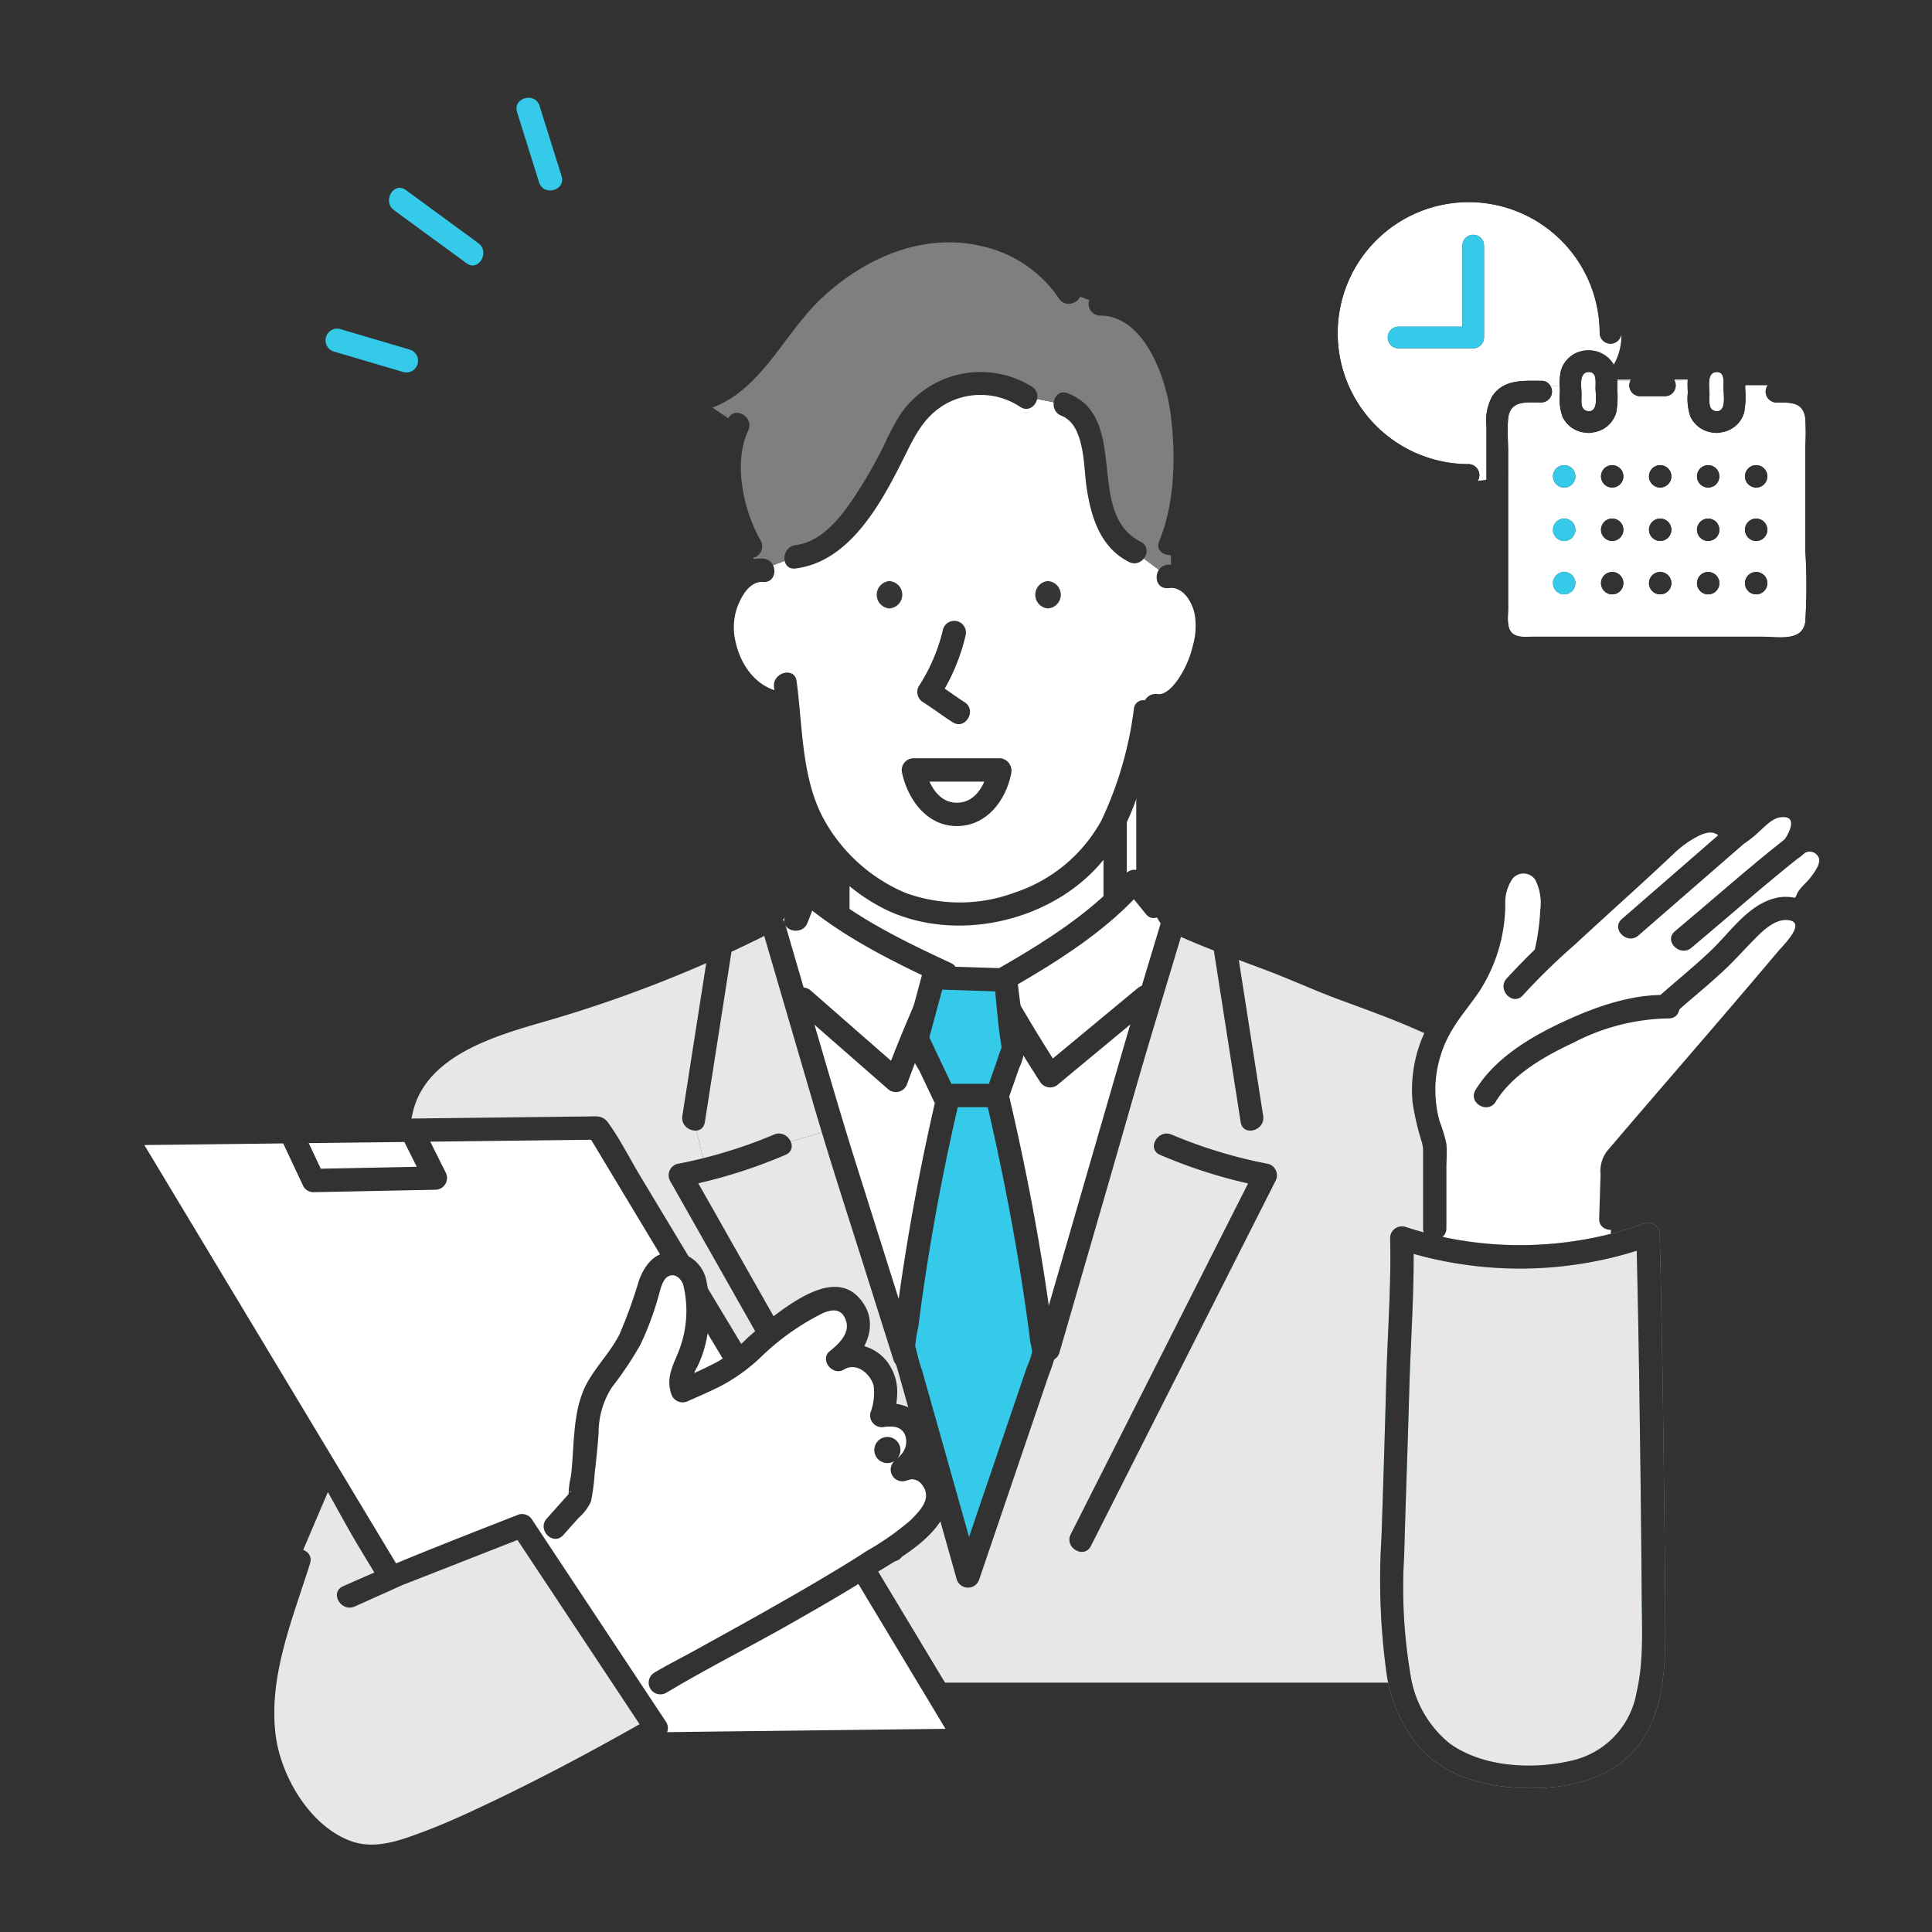 <svg xmlns="http://www.w3.org/2000/svg" xmlns:xlink="http://www.w3.org/1999/xlink" width="183" height="183" viewBox="0 0 183 183">
  <rect x="0" y="0" width="183" height="183" fill="#333333" stroke="none"/>
  <defs>
    <clipPath id="clip-path">
      <rect id="長方形_382" data-name="長方形 382" width="183" height="183" transform="translate(337 3461.419)" fill="#fff" stroke="#707070" stroke-width="1" opacity="0.619"/>
    </clipPath>
  </defs>
  <g id="step2_illust" transform="translate(-337 -3461.419)" clip-path="url(#clip-path)">
    <g id="グループ_685" data-name="グループ 685">
      <g id="グループ_684" data-name="グループ 684">
        <rect id="長方形_312" data-name="長方形 312" width="27.156" height="22.995" transform="translate(417.47 3532.122)" fill="#fff"/>
      </g>
      <g id="グループ_683" data-name="グループ 683" transform="translate(334.452 3470.681)">
        <path id="パス_545" data-name="パス 545" d="M371.4,297.953h27.156a1.122,1.122,0,0,0,1.106-1.106V273.852a1.122,1.122,0,0,0-1.106-1.106H371.4a1.122,1.122,0,0,0-1.106,1.106v22.995a1.107,1.107,0,0,0,2.212,0V273.852l-1.106,1.106h27.156l-1.106-1.106v22.995l1.106-1.106H371.4a1.107,1.107,0,0,0,0,2.212" transform="translate(-290.38 -212.412)" fill="#323232"/>
        <path id="パス_546" data-name="パス 546" d="M371.632,343.545c-10.95,0-15.111-7.884-15.111-7.884l-3.5,4.38,14.454,66.794,11.388.657,12.7-64.385-4.6-7.446s-4.38,7.884-15.33,7.884" transform="translate(-276.926 -261.409)" fill="#fff"/>
        <path id="パス_547" data-name="パス 547" d="M261.167,365.725c-4.555-2.737-11.506-4.774-14.57-6.16-3.506-1.585-8.1-3.013-11.607-4.6l-1.419,0-3,9.956-15.731,52.235-.723.213-1.454-4.969-5.541,1.62L187.01,378.5s.985-.2,2.418-.567l-1.154-4.746,2.529-16.188-.14-.309a118.2,118.2,0,0,1-15.853,5.924,41.276,41.276,0,0,0-8.479,3.057,11.308,11.308,0,0,0-5.738,6.655l-9.04,55.352H269.495l-2.969-53.217c-.366-2.8-2.939-7.277-5.359-8.731" transform="translate(-120.027 -276.444)" fill="#e7e7e7"/>
        <path id="パス_548" data-name="パス 548" d="M372.367,140.484v0a2.383,2.383,0,0,0-.348.026l-3.132-2.33c-5.541-2.65-1.927-12.286-6.66-13.961l-3.635-.729a7.835,7.835,0,0,0-9.185.412c-1.811,1.507-2,2.065-3.011,4.113a40.97,40.97,0,0,1-4.008,6.736c-1.421,1.877-3.3,3.679-5.641,3.9l-3.362,1.255a1.939,1.939,0,0,0-.339.031c-1.669.294-2.886,2.694-3.145,4.133-.609,3.381,1.575,7.965,5.276,8.453l.826-.1c.594,4.643,1.02,8.539,3.546,12.248a20.341,20.341,0,0,0,4.242,4.439c4.437,3.524,10.913,3.922,16.026,1.638a13.614,13.614,0,0,0,5.192-4c2.731-3.416,3.975-8.123,4.857-13.42l.878-.611c2.913.547,5.527-5.344,4.916-8.74-.274-1.52-1.494-3.513-3.294-3.489m-26.814,2.876a1.1,1.1,0,0,1,0-2.19,1.1,1.1,0,0,1,0,2.19m3.239,15.439H357c-.928,5.508-7.06,5.727-8.206,0M360.6,143.359a1.1,1.1,0,0,1,0-2.19,1.1,1.1,0,0,1,0,2.19" transform="translate(-258.845 -95.169)" fill="#fff"/>
        <path id="パス_549" data-name="パス 549" d="M365.326,71.157c-1.281-3.869-3.854-7.468-7.183-7.349l-2.9-1.071c-2.987-4.754-9.331-6.787-14.8-5.492a21.454,21.454,0,0,0-11.281,7.168c-2.81,3.171-4.531,7.387-8.885,8.431l3.613,2.409c-1.686,3.373-.241,9.154,1.2,11.563l.534,2.234a1.942,1.942,0,0,1,.34-.031l3.361-1.255c2.343-.217,4.22-2.019,5.642-3.9a40.968,40.968,0,0,0,4.008-6.737c1.007-2.048,1.2-2.606,3.011-4.113a7.835,7.835,0,0,1,9.185-.412l3.635.729c4.733,1.675,1.119,11.311,6.66,13.961l3.132,2.33a2.351,2.351,0,0,1,.348-.026v0l-.107-3.024c1.607-3.747,1.763-11.548.482-15.418" transform="translate(-251.429 -44.283)" fill="#7f7f7f"/>
        <path id="パス_550" data-name="パス 550" d="M461.5,208.118a1.3,1.3,0,0,0,0,2.588,1.295,1.295,0,0,0,0-2.588" transform="translate(-359.716 -162.338)" fill="#363636"/>
        <path id="パス_551" data-name="パス 551" d="M326.3,441.621l-5.035,1.474a45.609,45.609,0,0,1-6.866,2.284c-.048.013-.094.024-.14.035-1.432.368-2.418.567-2.418.567l20.115,35.53,5.541-1.62-5.052-17.266Z" transform="translate(-244.86 -343.93)" fill="#e7e7e7"/>
        <path id="パス_552" data-name="パス 552" d="M393.479,208.118a1.3,1.3,0,0,0,0,2.588,1.295,1.295,0,0,0,0-2.588" transform="translate(-306.712 -162.338)" fill="#363636"/>
        <path id="パス_553" data-name="パス 553" d="M325.143,354.986l-1.669.026q-1.751.874-3.53,1.688l.14.309-2.53,16.188,1.154,4.746c.046-.011.092-.022.14-.035a45.614,45.614,0,0,0,6.866-2.284l5.035-1.474-2.915-9.962Z" transform="translate(-249.309 -276.46)" fill="#e7e7e7"/>
        <path id="パス_554" data-name="パス 554" d="M351.956,247.524c.574,4.2.57,8.659,2.3,12.592a17.935,17.935,0,0,0,8.38,8.517c7.058,3.3,16.644.838,21.146-5.582,2.637-3.76,3.642-8.465,4.393-12.914.235-1.392-1.9-1.991-2.133-.588a34.877,34.877,0,0,1-3.073,10.582,14.575,14.575,0,0,1-8.2,6.834,14.978,14.978,0,0,1-10.347.041,15.878,15.878,0,0,1-7.867-7.2c-2.008-3.861-1.888-8.655-2.465-12.873-.192-1.4-2.324-.806-2.133.588" transform="translate(-276.09 -191.688)" fill="#323232"/>
        <path id="パス_555" data-name="パス 555" d="M415.751,224.712a16.949,16.949,0,0,1-2.3,5.413,1.122,1.122,0,0,0,.4,1.513c.959.606,1.855,1.3,2.814,1.907,1.207.763,2.318-1.151,1.117-1.91-.959-.606-1.855-1.3-2.814-1.907l.4,1.513a18.754,18.754,0,0,0,2.518-5.942,1.107,1.107,0,0,0-2.133-.588" transform="translate(-323.873 -174.391)" fill="#323232"/>
        <path id="パス_556" data-name="パス 556" d="M329.889,197.29c-3.657-.271-5.277,4.62-4.907,7.525.419,3.291,2.638,6.684,6.108,7.242,1.393.224,1.992-1.907.588-2.133-2.439-.392-3.955-2.557-4.427-4.865a5.725,5.725,0,0,1,.19-3.181c.39-1.036,1.173-2.47,2.447-2.375,1.42.105,1.413-2.107,0-2.212" transform="translate(-255.053 -153.639)" fill="#323232"/>
        <path id="パス_557" data-name="パス 557" d="M512.31,202.089l.348-.026a1.129,1.129,0,0,0,1.106-1.106v0l-1.106,1.106c1.2.054,1.939,1.385,2.176,2.433a6.8,6.8,0,0,1-.192,3.145,9.439,9.439,0,0,1-1.4,3.125c-.389.545-1.134,1.463-1.916,1.353-1.392-.194-1.994,1.937-.588,2.133,3.455.483,5.443-3.469,6.1-6.3.738-3.167-.143-7.923-4.185-8.105a1.119,1.119,0,0,0-1.106,1.106v0l1.106-1.106-.348.026c-1.411.106-1.422,2.319,0,2.212" transform="translate(-399.136 -155.639)" fill="#323232"/>
        <path id="パス_558" data-name="パス 558" d="M372.118,342.753c-4.419-2.052-9.143-4.345-12.828-7.569a1.124,1.124,0,0,0-1.849.488l-1.04,2.688c-.514,1.329,1.624,1.9,2.133.588l1.041-2.688-1.849.488c3.841,3.361,8.669,5.776,13.275,7.915,1.283.6,2.408-1.31,1.116-1.91" transform="translate(-279.5 -260.796)" fill="#323232"/>
        <path id="パス_559" data-name="パス 559" d="M359.4,376.385l8.848,7.742a1.123,1.123,0,0,0,1.849-.488l.9-2.4.607-1.612c.059-.156.445-1.112.191-.536.7-1.578,1.446-3.134,2.169-4.7.592-1.284-1.314-2.409-1.91-1.116-1.492,3.234-2.838,6.443-4.093,9.776l1.849-.488-8.848-7.742c-1.067-.934-2.638.624-1.564,1.564" transform="translate(-281.619 -290.257)" fill="#323232"/>
        <path id="パス_560" data-name="パス 560" d="M346.862,351.509l4.86,16.612c1.573,5.375,3.317,10.7,5,16.039l2.549,8.078c.427,1.353,2.563.775,2.133-.588l-5.64-17.874c-1.432-4.539-2.75-9.109-4.086-13.677L349,350.921a1.107,1.107,0,0,0-2.133.588" transform="translate(-272.094 -272.689)" fill="#323232"/>
        <path id="パス_561" data-name="パス 561" d="M315.209,359.984q-1.265,8.094-2.53,16.188c-.217,1.393,1.914,1.993,2.133.588l2.53-16.188c.217-1.392-1.914-1.993-2.133-.588" transform="translate(-245.5 -279.729)" fill="#323232"/>
        <path id="パス_562" data-name="パス 562" d="M316.856,443.6a45.7,45.7,0,0,1-9.159,2.775,1.116,1.116,0,0,0-.661,1.625l6.789,11.992,10.829,19.128,2.5,4.41a1.107,1.107,0,0,0,1.91-1.116l-6.789-11.992-10.829-19.128-2.5-4.41-.661,1.625a48.188,48.188,0,0,0,9.688-3c1.3-.571.176-2.478-1.116-1.91" transform="translate(-241.008 -345.389)" fill="#323232"/>
        <path id="パス_563" data-name="パス 563" d="M447.905,341.747c4.395-2.523,9.058-5.465,12.416-9.3h-1.564l1.867,2.31c.9,1.108,2.451-.466,1.564-1.564l-1.867-2.31a1.11,1.11,0,0,0-1.564,0c-3.244,3.7-7.724,6.518-11.968,8.954a1.107,1.107,0,0,0,1.116,1.91" transform="translate(-349.536 -257.437)" fill="#323232"/>
        <path id="パス_564" data-name="パス 564" d="M456.673,377.055l-9.07,7.521,1.737.224c-1.782-2.766-3.455-5.549-5.088-8.406a1.107,1.107,0,0,0-1.91,1.116c1.633,2.857,3.306,5.64,5.088,8.406a1.126,1.126,0,0,0,1.737.224l9.07-7.521c1.1-.91-.476-2.467-1.564-1.564" transform="translate(-346.371 -292.713)" fill="#323232"/>
        <path id="パス_565" data-name="パス 565" d="M476.069,350.929c-1.278,4.245-2.572,8.485-3.805,12.743l-6.1,21.072L464.349,391a1.107,1.107,0,0,0,2.133.588l4.638-16.012c1.4-4.833,2.755-9.681,4.2-14.5q1.438-4.781,2.879-9.561a1.107,1.107,0,0,0-2.133-.588" transform="translate(-363.592 -272.697)" fill="#323232"/>
        <path id="パス_566" data-name="パス 566" d="M411.9,426.058a212.006,212.006,0,0,0-4.288,24.276l6.067,21.514,7.15-21a221.3,221.3,0,0,0-4.461-24.788Z" transform="translate(-319.447 -331.81)" fill="#35cae9"/>
        <path id="パス_567" data-name="パス 567" d="M406.954,421.869q-2.04,8.634-3.37,17.414-.312,2.072-.584,4.15a12.453,12.453,0,0,0-.327,3.325,13.172,13.172,0,0,0,.383,1.36l4.32,15.321,1.356,4.809a1.116,1.116,0,0,0,2.133,0l4.106-12.061,2.481-7.288a15,15,0,0,0,.53-1.557,4.789,4.789,0,0,0-.076-1.619q-.276-2.217-.6-4.427c-.958-6.527-2.234-13.007-3.751-19.427a1.122,1.122,0,0,0-1.067-.812H408.02a1.107,1.107,0,0,0,0,2.212h4.468l-1.066-.812c1.324,5.6,2.461,11.245,3.368,16.927q.331,2.076.62,4.159.15,1.089.285,2.18a8.259,8.259,0,0,1,.18.959,6.433,6.433,0,0,1-.476,1.4L410.319,463l-1.586,4.66h2.133l-3.332-11.817-2.08-7.378a15.417,15.417,0,0,1-.563-2c-.014-.105-.086-.213-.09-.319a13.953,13.953,0,0,1,.3-1.856q.146-1.141.3-2.28,1.38-9.858,3.681-19.555c.327-1.384-1.806-1.975-2.133-.588" transform="translate(-315.563 -327.915)" fill="#323232"/>
        <path id="パス_568" data-name="パス 568" d="M540.32,360.574l2.529,16.188c.219,1.4,2.351.807,2.133-.588l-2.529-16.188c-.219-1.4-2.351-.807-2.133.588" transform="translate(-422.784 -279.73)" fill="#323232"/>
        <path id="パス_569" data-name="パス 569" d="M487.034,445.508a48.07,48.07,0,0,0,9.688,3l-.661-1.625-5.894,11.659-9.405,18.606-2.175,4.3c-.641,1.268,1.267,2.389,1.91,1.116l5.893-11.659L495.8,452.3l2.175-4.3a1.119,1.119,0,0,0-.661-1.625,45.546,45.546,0,0,1-9.159-2.775c-1.291-.568-2.418,1.337-1.116,1.91" transform="translate(-374.618 -345.388)" fill="#323232"/>
        <path id="パス_570" data-name="パス 570" d="M379.9,118.742a9.21,9.21,0,0,0-12.5,2.663,25.7,25.7,0,0,0-1.555,2.961c-.678,1.343-1.4,2.664-2.207,3.935-1.387,2.187-3.322,5.093-6.137,5.446-1.394.175-1.411,2.389,0,2.212,5.365-.673,8.373-6.676,10.517-11,.96-1.938,1.893-3.619,3.886-4.684a6.8,6.8,0,0,1,6.884.38c1.194.783,2.3-1.132,1.116-1.91" transform="translate(-279.6 -91.374)" fill="#323232"/>
        <path id="パス_571" data-name="パス 571" d="M352.394,58.327c-3.156-4.869-9.181-7.079-14.818-6.234-6.086.913-11.111,4.992-14.681,9.806-1.83,2.467-3.557,5.2-6.711,6.027a1.107,1.107,0,0,0,.588,2.133c5.26-1.372,7.419-6.975,11.051-10.469,4.039-3.887,9.7-6.454,15.356-5.1a11.887,11.887,0,0,1,7.3,4.95c.772,1.191,2.687.083,1.91-1.116" transform="translate(-247.629 -40.432)" fill="#323232"/>
        <path id="パス_572" data-name="パス 572" d="M472.439,128.37c2.217.853,2.092,4.753,2.364,6.659.407,2.851,1.271,5.795,4.031,7.19,1.268.641,2.389-1.267,1.117-1.91-5.363-2.711-.941-11.77-6.924-14.073-1.329-.512-1.905,1.626-.588,2.133" transform="translate(-369.351 -98.251)" fill="#323232"/>
        <path id="パス_573" data-name="パス 573" d="M487.688,85.472c4.261-.017,6.3,5.962,6.727,9.4.482,3.853.412,8.333-1.093,11.969-.544,1.314,1.6,1.887,2.133.588a20.89,20.89,0,0,0,1.3-6.538,31.213,31.213,0,0,0-.323-7.421c-.74-4.3-3.679-10.229-8.74-10.209a1.107,1.107,0,0,0,0,2.212" transform="translate(-380.975 -64.842)" fill="#323232"/>
        <path id="パス_574" data-name="パス 574" d="M328.935,135.466c-1.8,3.828-.865,9.113,1.2,12.68a1.107,1.107,0,0,0,1.91-1.116c-1.635-2.818-2.644-7.38-1.2-10.447.6-1.281-1.3-2.405-1.91-1.116" transform="translate(-257.428 -105.056)" fill="#323232"/>
        <path id="パス_575" data-name="パス 575" d="M419.861,287.814h-8.206c1.145,5.727,7.277,5.508,8.206,0" transform="translate(-322.593 -224.147)" fill="#fff"/>
        <path id="パス_576" data-name="パス 576" d="M416,282.814H407.8a1.12,1.12,0,0,0-1.067,1.4c.558,2.548,2.395,5.067,5.251,5.024,2.8-.042,4.609-2.476,5.088-5.024.262-1.391-1.87-1.988-2.133-.588-.29,1.541-1.149,3.355-2.955,3.4-1.856.046-2.779-1.852-3.118-3.4l-1.066,1.4H416a1.107,1.107,0,0,0,0-2.212" transform="translate(-318.737 -220.253)" fill="#323232"/>
        <path id="パス_577" data-name="パス 577" d="M189.813,350.3a117.319,117.319,0,0,1-18.723,7.384c-5.289,1.574-11.4,3.051-14.384,8.2a10.919,10.919,0,0,0-1.266,4.021l-.909,5.566-6.156,37.7-1.71,10.469a1.124,1.124,0,0,0,1.067,1.4h103.48c4.743,0,9.526.182,14.266,0,.065,0,.131,0,.2,0a1.117,1.117,0,0,0,1.106-1.106q-.8-14.3-1.6-28.591l-1.028-18.426-.288-5.163a13.417,13.417,0,0,0-1.645-5.627,13.217,13.217,0,0,0-5.432-5.726,64.768,64.768,0,0,0-8.091-3.48c-2.454-.916-4.868-1.882-7.291-2.872-3.207-1.31-6.517-2.363-9.682-3.777-1.289-.576-2.415,1.33-1.116,1.91,2.762,1.234,5.622,2.222,8.444,3.3,2.158.827,4.256,1.789,6.423,2.594,2.394.889,4.8,1.742,7.146,2.764,2.265.989,4.569,1.985,6.133,3.97a12.445,12.445,0,0,1,2.879,6.574q.13,2.334.26,4.668l2.067,37.044.6,10.834,1.106-1.106H152.512a32.492,32.492,0,0,0-4.585,0,1.393,1.393,0,0,1-.2,0l1.066,1.4,4.4-26.913,3.075-18.831c.517-3.165.889-6.4,1.557-9.535,1.19-5.584,8.039-7.442,12.7-8.793a122.48,122.48,0,0,0,20.4-7.943c1.275-.633.156-2.542-1.116-1.91" transform="translate(-116.206 -272.704)" fill="#323232"/>
        <path id="パス_578" data-name="パス 578" d="M414.753,376.814l-1.548,5.751,2.563,5.4h5.037l1.533-4.38-.727-6.553Z" transform="translate(-323.8 -293.459)" fill="#35cae9"/>
        <path id="パス_579" data-name="パス 579" d="M409.8,372.623,409,375.6c-.246.915-.9,2.242-.766,3.212a11.541,11.541,0,0,0,1.319,2.915l1.375,2.9a1.091,1.091,0,0,0,.955.548h5.037a1.139,1.139,0,0,0,1.066-.812l1.014-2.9a5.344,5.344,0,0,0,.523-2.1c-.128-2.079-.462-4.164-.692-6.234a1.137,1.137,0,0,0-1.106-1.106l-6.857-.221c-1.424-.046-1.422,2.166,0,2.212l6.857.221-1.106-1.106c.226,2.033.342,4.11.68,6.126.02.12.031.245.04.366.016.191.122-.39.008-.125-.19.443-.322.921-.482,1.375l-1.014,2.9,1.067-.812h-5.037l.955.548-2.563-5.4.112.852,1.548-5.751a1.107,1.107,0,0,0-2.133-.588" transform="translate(-319.916 -289.562)" fill="#323232"/>
        <path id="パス_580" data-name="パス 580" d="M73.606,441.692l34.889,57.994,44.878-.531-34.889-57.993Z" transform="translate(-59.324 -343.572)" fill="#fff"/>
        <path id="パス_581" data-name="パス 581" d="M68.706,438.367,77.448,452.9,93.935,480.3l6.581,10.94c1,1.66,1.9,3.483,3.038,5.05.5.684,1.059.613,1.785.6l4.02-.048,14.22-.168,25.373-.3.476-.006a1.116,1.116,0,0,0,.955-1.664l-8.743-14.533-16.487-27.405-6.581-10.94c-1-1.66-1.9-3.483-3.038-5.05-.5-.684-1.059-.613-1.785-.6l-4.02.048-14.22.168-25.373.3-.476.006a1.107,1.107,0,0,0,0,2.212l15.164-.179,24.168-.286,5.546-.066-.955-.548,11.779,19.58,18.785,31.225,4.324,7.188.955-1.664-15.164.179-24.168.286-5.545.066.955.548-11.779-19.58L74.94,444.439l-4.324-7.188a1.107,1.107,0,0,0-1.91,1.116" transform="translate(-55.378 -339.689)" fill="#323232"/>
        <path id="パス_582" data-name="パス 582" d="M141.714,440.85l1.848,3.928a1.085,1.085,0,0,0,.955.548l11.552-.231a1.119,1.119,0,0,0,.955-1.664l-2.08-4.159c-.637-1.273-2.545-.154-1.91,1.116l2.079,4.159.955-1.664-11.552.231.955.548-1.848-3.928c-.606-1.287-2.513-.166-1.91,1.116" transform="translate(-112.275 -341.663)" fill="#323232"/>
        <path id="パス_583" data-name="パス 583" d="M144.507,606l-1.971-3.066-3.285-5.913-2.758,6.464-1.839,5.866a25.454,25.454,0,0,0-1.4,11.167c.675,4.644,5.071,11.218,10.337,11.019a13.938,13.938,0,0,0,3.891-.878c7.712-2.613,16.361-7.668,23.1-12.2L158.105,600.9Z" transform="translate(-105.646 -464.954)" fill="#e7e7e7"/>
        <path id="パス_584" data-name="パス 584" d="M131.531,610.456c-1.548,4.939-3.555,9.985-3.443,15.241a16.086,16.086,0,0,0,6.259,12.381,8.648,8.648,0,0,0,6.836,1.659,30.17,30.17,0,0,0,6.425-2.2c4.069-1.739,8.018-3.76,11.925-5.832,2.512-1.331,5.011-2.689,7.48-4.1a1.117,1.117,0,0,0,.4-1.513L156.293,609.31l-1.59-2.4a1.126,1.126,0,0,0-1.249-.508c-5.6,2.2-11.186,4.345-16.669,6.812-1.3.583-.173,2.49,1.116,1.91,1.455-.655,2.917-1.3,4.365-1.964.475-.219-.095.031.066-.033l.455-.178,2.051-.8,9.2-3.609-1.249-.508,11.118,16.778,1.59,2.4.4-1.513c-5.3,3.028-10.7,5.911-16.228,8.5-1.761.826-3.539,1.624-5.363,2.3-2.12.79-4.448,1.656-6.69.874-3.894-1.358-6.687-6.084-7.2-10-.732-5.572,1.614-11.105,3.25-16.323.427-1.362-1.708-1.944-2.133-.588" transform="translate(-101.75 -472.219)" fill="#323232"/>
        <path id="パス_585" data-name="パス 585" d="M668.106,306.84a1.959,1.959,0,0,0-2.816.027l-.015.015-.1.087c.314-.45,1.7-2.6.368-3.551a2.534,2.534,0,0,0-2.485-.174c-1.037.447-2.572,2.26-3.568,2.693a3.507,3.507,0,0,0-.977-1.257c-1.914-.957-4.46,1.143-5.741,2.391-1.414,1.38-6.754,6.142-10.484,9.645l-.464-.1c.674-3.273.844-6.725-.766-7.779a2.417,2.417,0,0,0-3.118.118c-1.431,1.7-1.064,3.031-1.192,4.093-.553,4.593-.981,5.112-2.869,7.892a19.819,19.819,0,0,0-2.77,4.325,12.311,12.311,0,0,0,.1,9.729v9.555c4.808,1.571,6.476,1.562,11.25,1.114a23.589,23.589,0,0,0,5.429-1.114v-2.417l.169-5.315s13.488-15.618,17.82-20.849c.551-.662,1.131-2.045.135-2.736a2.464,2.464,0,0,0-.36-.213l.1-.193c1.192-.993.179-.474,1.2-1.5.916-.918,2.69-3.164,1.151-4.484" transform="translate(-492.758 -235.974)" fill="#fff"/>
        <path id="パス_586" data-name="パス 586" d="M638.675,487.486a35.8,35.8,0,0,1-6.722,1.288,35.2,35.2,0,0,1-14.361-1.685l.012.5c-.247,7.29-.493,17.968-.742,25.26-.128,3.843-.319,7.479-.073,11.221.4,5.988,1.451,14.02,13.053,14.02a18.2,18.2,0,0,0,3.827-.365c6.055-1.3,7.776-5.995,7.776-12.93,0-6.043-.242-26.348-.529-38.033q-1.12.4-2.241.728" transform="translate(-482.256 -379.082)" fill="#e7e7e7"/>
        <path id="パス_587" data-name="パス 587" d="M634.483,482.474a35,35,0,0,1-20.5-.4,1.115,1.115,0,0,0-1.4,1.066c.109,4.479-.245,9.015-.368,13.494q-.2,7.4-.451,14.8a64.817,64.817,0,0,0,.445,12.7,13.708,13.708,0,0,0,3.515,7.64c2.729,2.716,6.706,3.506,10.428,3.473,3.948-.035,8.007-1.1,10.3-4.554,2-3.012,2.2-6.906,2.192-10.406-.006-3.036-.037-6.071-.07-9.107-.1-9.455-.228-18.912-.459-28.365a1.116,1.116,0,0,0-1.4-1.066q-1.112.393-2.241.728a1.107,1.107,0,0,0,.588,2.133q1.131-.335,2.241-.728l-1.4-1.067c.2,7.98.31,15.962.408,23.944q.064,5.21.1,10.421c.021,2.993.2,6.072-.486,9.007a8.026,8.026,0,0,1-6.177,6.461c-3.637.867-8.4.631-11.532-1.633a10.363,10.363,0,0,1-3.717-6.569,49.02,49.02,0,0,1-.591-11.136c.142-5.25.34-10.5.485-15.748.132-4.785.51-9.632.394-14.416l-1.4,1.067a37.154,37.154,0,0,0,21.671.4,1.107,1.107,0,0,0-.588-2.133" transform="translate(-478.359 -375.137)" fill="#7cc6e2"/>
        <path id="パス_588" data-name="パス 588" d="M634.483,482.474a35,35,0,0,1-20.5-.4,1.115,1.115,0,0,0-1.4,1.066c.109,4.479-.245,9.015-.368,13.494q-.2,7.4-.451,14.8a64.817,64.817,0,0,0,.445,12.7,13.708,13.708,0,0,0,3.515,7.64c2.729,2.716,6.706,3.506,10.428,3.473,3.948-.035,8.007-1.1,10.3-4.554,2-3.012,2.2-6.906,2.192-10.406-.006-3.036-.037-6.071-.07-9.107-.1-9.455-.228-18.912-.459-28.365a1.116,1.116,0,0,0-1.4-1.066q-1.112.393-2.241.728a1.107,1.107,0,0,0,.588,2.133q1.131-.335,2.241-.728l-1.4-1.067c.2,7.98.31,15.962.408,23.944q.064,5.21.1,10.421c.021,2.993.2,6.072-.486,9.007a8.026,8.026,0,0,1-6.177,6.461c-3.637.867-8.4.631-11.532-1.633a10.363,10.363,0,0,1-3.717-6.569,49.02,49.02,0,0,1-.591-11.136c.142-5.25.34-10.5.485-15.748.132-4.785.51-9.632.394-14.416l-1.4,1.067a37.154,37.154,0,0,0,21.671.4,1.107,1.107,0,0,0-.588-2.133" transform="translate(-478.359 -375.137)" fill="#323232"/>
        <path id="パス_589" data-name="パス 589" d="M707.511,372.628l.169-5.315-.324.782q5.022-5.815,10.02-11.652,3.323-3.881,6.62-7.784c.984-1.172,2.277-2.4,2.169-4.062-.123-1.877-2.257-2.669-3.871-2.384-2.7.477-4.451,3.133-6.289,4.915-1.638,1.588-3.429,3-5.125,4.527-1.061.954.508,2.514,1.564,1.564,1.583-1.423,3.253-2.746,4.8-4.212,1.018-.967,1.945-2.016,2.936-3.008.746-.747,1.81-1.736,2.961-1.642,1.918.156-.425,2.4-.951,3.03q-1.667,1.98-3.348,3.948c-4.236,4.972-8.532,9.892-12.764,14.868a3.108,3.108,0,0,0-.643,2.24q-.067,2.093-.133,4.186c-.045,1.424,2.167,1.422,2.212,0" transform="translate(-551.279 -266.469)" fill="#323232"/>
        <path id="パス_590" data-name="パス 590" d="M670.043,384.177c-3.461-.13-6.984,1.138-10.071,2.588s-6.37,3.429-8.182,6.4c-.744,1.218,1.169,2.331,1.91,1.116,1.606-2.631,4.678-4.333,7.388-5.605a20.09,20.09,0,0,1,8.955-2.285c1.424.053,1.421-2.159,0-2.212" transform="translate(-509.477 -299.186)" fill="#323232"/>
        <path id="パス_591" data-name="パス 591" d="M692.693,303.544c1.184-1.583,1.85-4.18-.25-5.319-2.966-1.608-4.636,1.569-6.888,2.689l1.513.4c-2.463-5.2-8.1.613-10.5,2.813-2,1.829-4.008,3.646-6,5.48a71.524,71.524,0,0,0-5.94,5.736c-.924,1.074.634,2.645,1.564,1.564a61.232,61.232,0,0,1,4.935-4.808c1.825-1.69,3.667-3.362,5.506-5.037q1.873-1.706,3.72-3.44a9.761,9.761,0,0,1,2.507-1.82c1.049-.486,1.789-.446,2.3.63a1.125,1.125,0,0,0,1.513.4,9.237,9.237,0,0,0,1.88-1.415c.588-.515,1.255-1.279,2.085-1.362,1.721-.173.684,1.663.147,2.381-.853,1.14,1.066,2.244,1.91,1.116" transform="translate(-519.385 -231.907)" fill="#323232"/>
        <path id="パス_592" data-name="パス 592" d="M786.215,321.231a3.963,3.963,0,0,0,.941-1.193c.027-.048-.059.047.146-.189.184-.211.39-.4.572-.618a5.806,5.806,0,0,0,1.609-3.267,3.031,3.031,0,0,0-2.038-2.985,3.142,3.142,0,0,0-3.257.726c-1.073.94.5,2.5,1.564,1.564a.922.922,0,0,1,1.527.37c.153.55-.432,1.323-.731,1.727-.378.511-.908.911-1.25,1.447-.115.18-.162.387-.262.569q-.049.2.07-.126-.218.216-.457.41c-1.08.931.49,2.49,1.564,1.564" transform="translate(-612.439 -243.596)" fill="#323232"/>
        <path id="パス_593" data-name="パス 593" d="M638.945,332.041c.659-3.2,1.681-9.944-3.423-9.946-2.136,0-3.42,2.1-3.665,4.019a34.586,34.586,0,0,1-.736,5.348c-.912,3.156-3.727,5.363-4.971,8.381a12.991,12.991,0,0,0-.931,6.172,25.086,25.086,0,0,0,.869,3.742,2.97,2.97,0,0,1,.122.816v7.4a1.107,1.107,0,0,0,2.212,0V352.3c0-.777.07-1.591,0-2.366a13.492,13.492,0,0,0-.649-2.15,11.462,11.462,0,0,1-.394-3.352,11.144,11.144,0,0,1,1.627-5.373c.755-1.258,1.729-2.37,2.544-3.588A15.321,15.321,0,0,0,634,327.294a3.975,3.975,0,0,1,.691-2.486,1.339,1.339,0,0,1,2.144.106,4.841,4.841,0,0,1,.476,2.864,21.429,21.429,0,0,1-.5,3.674c-.286,1.389,1.846,1.984,2.133.588" transform="translate(-488.869 -250.844)" fill="#323232"/>
        <path id="パス_594" data-name="パス 594" d="M747.022,315.918c-3.615,2.84-7.065,5.916-10.59,8.867-1.093.915.479,2.472,1.564,1.564,3.525-2.951,6.975-6.027,10.59-8.867,1.119-.879-.457-2.435-1.564-1.564" transform="translate(-575.238 -245.834)" fill="#323232"/>
        <path id="パス_595" data-name="パス 595" d="M723.6,311.939c-3.272,2.86-6.565,5.7-9.838,8.555-1.074.938.5,2.5,1.564,1.564,3.273-2.858,6.566-5.695,9.838-8.555,1.074-.939-.5-2.5-1.564-1.564" transform="translate(-557.587 -242.711)" fill="#323232"/>
        <path id="パス_597" data-name="パス 597" d="M245.983,7.421,243.9.771c-.424-1.354-2.56-.776-2.133.588l2.084,6.65c.424,1.354,2.561.776,2.133-.588" transform="translate(-190.242 0)" fill="#35cae9"/>
        <path id="パス_598" data-name="パス 598" d="M195.561,43.787,188.7,38.76c-1.15-.842-2.255,1.077-1.116,1.91l6.865,5.027c1.15.842,2.255-1.077,1.116-1.91" transform="translate(-147.713 -30.023)" fill="#35cae9"/>
        <path id="パス_599" data-name="パス 599" d="M167.937,100.77l-6.626-1.956a1.107,1.107,0,0,0-.588,2.133l6.626,1.956a1.107,1.107,0,0,0,.588-2.133" transform="translate(-126.565 -76.916)" fill="#35cae9"/>
        <path id="パス_601" data-name="パス 601" d="M291.06,518.808c.115-.083,2.44-1.77,1.139-4.094-.836-1.493-3.048-1.047-3.048-1.047a9.662,9.662,0,0,0,.381-2.858c-.182-.753-.973-2.394-2-2.572-.762-.129-1.922-.363-2.53.118,1.292-1,2.53-2.592,1.694-4.307a2.187,2.187,0,0,0-1.992-1.5,6.424,6.424,0,0,0-2.791,1.024c-2.627,1.444-4.637,3.572-6.971,5.469a44.01,44.01,0,0,1-4.66,2.273,2.927,2.927,0,0,1,.088-2.135,11.355,11.355,0,0,0,1.257-6.846,4.593,4.593,0,0,0-.566-2.186,2.273,2.273,0,0,0-2.158-.837c-1.19.206-1.652,1.627-1.975,2.789a19.573,19.573,0,0,1-3.872,7.777c-1.5,1.825-1.724,3.413-1.848,5.776-.1,1.811-.677,5.94-.677,5.94L258.2,524.2l9.935,14.787c.2-.127,15.192-8.242,20.111-11.527,1.118-.749,2.19-1.449,3.189-2.082,1.183-.749,3.512-3.251,3.047-4.57-1.088-3.094-3.306-2.061-3.424-2" transform="translate(-203.085 -388.837)" fill="#fff"/>
        <path id="パス_602" data-name="パス 602" d="M264.909,536.054c3.874-2.327,7.942-4.364,11.87-6.6,2.489-1.417,4.983-2.839,7.4-4.379,2.667-1.7,6.177-3.43,7.416-6.562a3.663,3.663,0,0,0-4.879-4.55l1.116,1.91a4.345,4.345,0,0,0,1.853-4.9c-.7-1.966-2.685-2.627-4.613-2.265l1.361,1.36c.448-1.707.689-3.269-.206-4.866a4.16,4.16,0,0,0-5.568-1.695l1.34,1.737c2.057-1.667,3.23-4.471,1.172-6.681-2.029-2.179-5.149-.254-7.079,1.081a39.281,39.281,0,0,0-3.5,2.824,15.6,15.6,0,0,1-2.657,2.132c-1.287.7-2.647,1.285-3.992,1.866l1.625.661a2.42,2.42,0,0,1,.323-1.966,11.079,11.079,0,0,0,.869-2.558,13.762,13.762,0,0,0,0-5.593,3.346,3.346,0,0,0-3.384-2.725c-1.583.032-2.494,1.309-3,2.662a46.213,46.213,0,0,1-1.846,5.117c-.831,1.633-2.109,2.921-3.008,4.492-1.507,2.633-1.233,6.049-1.6,8.983a7.837,7.837,0,0,0-.216,1.649c.061.554.046-.389.242-.256-.008-.006-.334.374-.352.394l-1.963,2.2c-.945,1.059.614,2.629,1.564,1.564l1.452-1.627a4.552,4.552,0,0,0,1.172-1.56,19.506,19.506,0,0,0,.362-2.758c.153-1.249.283-2.5.363-3.752a8.021,8.021,0,0,1,1.244-4.282,32.687,32.687,0,0,0,2.728-4.082,28.315,28.315,0,0,0,1.728-4.665c.154-.525.33-1.424.836-1.744.67-.425,1.3.173,1.492.795a10.412,10.412,0,0,1-.252,5.737c-.522,1.592-1.479,2.81-.893,4.562a1.129,1.129,0,0,0,1.625.661c.95-.411,1.894-.835,2.827-1.282a17.106,17.106,0,0,0,3.979-2.808,23.363,23.363,0,0,1,5.923-4.218c.976-.42,1.817-.429,2.2.72.4,1.2-.713,2.212-1.549,2.89-.985.8.284,2.38,1.34,1.737,1.219-.741,2.512.4,2.825,1.52a5.216,5.216,0,0,1-.3,2.542,1.12,1.12,0,0,0,1.36,1.361c.23-.043-.3.012.1-.01a3.765,3.765,0,0,1,.713,0,1.256,1.256,0,0,1,1.173,1.014,1.816,1.816,0,0,1-.4,1.57,4.181,4.181,0,0,1-.422.443,1.237,1.237,0,1,0-.1.1,1.107,1.107,0,0,0,1.116,1.91c-.272.128.2-.054.326-.058a1.167,1.167,0,0,1,1.014.511c.991,1.256-.147,2.424-1.074,3.354a25.8,25.8,0,0,1-4.194,2.939c-.836.553-1.688,1.082-2.545,1.6-4.543,2.751-9.2,5.319-13.849,7.882-1.235.681-2.507,1.317-3.716,2.043a1.107,1.107,0,0,0,1.116,1.91" transform="translate(-199.299 -384.946)" fill="#323232"/>
        <rect id="長方形_313" data-name="長方形 313" width="199.097" height="167.659" transform="translate(-2)" fill="none"/>
      </g>
    </g>
    <g id="グループ_680" data-name="グループ 680" transform="translate(-3136.049 2998.581)">
      <path id="パス_798" data-name="パス 798" d="M257.865,216.862a12.408,12.408,0,1,0-12.4,12.4,1.045,1.045,0,0,1,.858,1.578,6.651,6.651,0,0,0,.82-.106v-5.061a4.88,4.88,0,0,1,.525-2.8c1.069-1.67,2.95-1.5,4.674-1.5a.928.928,0,0,1,.869.512h.874a4.854,4.854,0,0,1,.149-1.6,2.671,2.671,0,0,1,2.485-1.794,2.726,2.726,0,0,1,2.45,1.3c.01.017.018.035.027.052a5.578,5.578,0,0,0,.721-2.951,1.027,1.027,0,0,1-2.051-.029m-10.954.407a1.041,1.041,0,0,1-1.027,1.027h-7.1a1.027,1.027,0,0,1,0-2.053h6.073v-7.707a1.027,1.027,0,0,1,2.053,0Z" transform="translate(3366.706 277.537)" fill="#fff"/>
      <path id="パス_799" data-name="パス 799" d="M311.615,253.634a1,1,0,0,1,.05-.1h-1.3c0,.034,0,.068.005.1Z" transform="translate(3315.867 245.265)" fill="#fff"/>
      <path id="パス_800" data-name="パス 800" d="M297.059,253.634H295.87a1.019,1.019,0,0,1-.9,1.466h-2.384a1.018,1.018,0,0,1-.9-1.466h-1.249c.005.27,0,.541,0,.81a8.51,8.51,0,0,1-.1,2.2,2.629,2.629,0,0,1-2.224,1.884,1.071,1.071,0,0,1-.3.045,1.037,1.037,0,0,1-.3-.018,2.658,2.658,0,0,1-2.271-1.531,5.3,5.3,0,0,1-.241-2.246c0-.2-.007-.414-.012-.627h-.874a1.027,1.027,0,0,1-.869,1.542c-1.383,0-2.977-.252-3.146,1.542-.1,1.055,0,2.168,0,3.227v1.36c.014-.018.03-.034.043-.052-.014.018-.029.034-.043.052v13.367c0,.67-.178,1.789.361,2.328.482.482,1.346.361,1.95.361h21.737c1.43,0,3.845.517,4.1-1.414a53.978,53.978,0,0,0,0-6.823v-9.7a22.585,22.585,0,0,0,0-2.752c-.2-1.581-1.457-1.495-2.748-1.495a1.033,1.033,0,0,1-.816-1.629h-2.128c0,.125,0,.25,0,.375a8.51,8.51,0,0,1-.1,2.2,2.629,2.629,0,0,1-2.224,1.884,1.071,1.071,0,0,1-.3.045,1.036,1.036,0,0,1-.3-.018,2.658,2.658,0,0,1-2.271-1.531,5.3,5.3,0,0,1-.241-2.246c0-.4-.026-.83-.012-1.251H295.82a1.126,1.126,0,0,1,.05.1Zm-11.65,20.236a1.059,1.059,0,1,1,1.059-1.059,1.059,1.059,0,0,1-1.059,1.059m0-5.059a1.059,1.059,0,1,1,1.059-1.059,1.059,1.059,0,0,1-1.059,1.059m0-5.059a1.059,1.059,0,1,1,1.059-1.059,1.059,1.059,0,0,1-1.059,1.059m4.547,10.118a1.059,1.059,0,1,1,1.059-1.059,1.059,1.059,0,0,1-1.059,1.059m0-5.059a1.059,1.059,0,1,1,1.059-1.059,1.059,1.059,0,0,1-1.059,1.059m0-5.059a1.059,1.059,0,1,1,1.059-1.059,1.059,1.059,0,0,1-1.059,1.059M294.5,273.87a1.059,1.059,0,1,1,1.059-1.059,1.058,1.058,0,0,1-1.059,1.059m0-5.059a1.059,1.059,0,1,1,1.059-1.059,1.058,1.058,0,0,1-1.059,1.059m0-5.059a1.059,1.059,0,1,1,1.059-1.059,1.058,1.058,0,0,1-1.059,1.059m9.092-2.117a1.059,1.059,0,1,1-1.059,1.059,1.058,1.058,0,0,1,1.059-1.059m0,5.059a1.059,1.059,0,1,1-1.059,1.059,1.058,1.058,0,0,1,1.059-1.059m0,5.059a1.059,1.059,0,1,1-1.059,1.059,1.058,1.058,0,0,1,1.059-1.059m-4.546-10.118a1.059,1.059,0,1,1-1.059,1.059,1.059,1.059,0,0,1,1.059-1.059m0,5.059a1.059,1.059,0,1,1-1.059,1.059,1.059,1.059,0,0,1,1.059-1.059m0,5.059a1.059,1.059,0,1,1-1.059,1.059,1.059,1.059,0,0,1,1.059-1.059" transform="translate(3335.801 245.265)" fill="#fff"/>
      <path id="パス_801" data-name="パス 801" d="M237.6,199a14.457,14.457,0,0,0,3.991,28.352.911.911,0,0,0,.858-.476c-.408.029-.812.03-1.19.03.378,0,.782,0,1.19-.03a1.045,1.045,0,0,0-.858-1.577,12.408,12.408,0,1,1,12.4-12.4,1.027,1.027,0,0,0,2.051.029,3.042,3.042,0,0,0-.068-.394,3.042,3.042,0,0,1,.068.394c0-.01,0-.019,0-.029-.166-9.417-9.232-16.546-18.446-13.9" transform="translate(3370.578 281.503)" fill="#323232"/>
      <path id="パス_802" data-name="パス 802" d="M279.369,254.362h.881a.928.928,0,0,0-.868-.512c-1.725,0-3.605-.168-4.674,1.5a4.883,4.883,0,0,0-.525,2.8v5.061a3.3,3.3,0,0,0,2.053-1.181v-1.36c0-1.059-.1-2.172,0-3.227.168-1.794,1.763-1.542,3.146-1.542a1.027,1.027,0,0,0,.868-1.541Z" transform="translate(3339.664 245.059)" fill="#323232"/>
      <path id="パス_803" data-name="パス 803" d="M306.335,271.755v-12.2a19.5,19.5,0,0,0-.046-2.866c-.383-2.544-2.65-2.825-4.756-2.825a.929.929,0,0,0-.816.425h0a1.033,1.033,0,0,0,.816,1.629c1.291,0,2.549-.087,2.748,1.495a22.584,22.584,0,0,1,0,2.752v9.7a54.036,54.036,0,0,1,0,6.823c-.254,1.931-2.668,1.414-4.1,1.414H278.446c-.6,0-1.469.121-1.95-.361-.539-.539-.361-1.658-.361-2.328V262.041a3.306,3.306,0,0,1-2.053,1.18v4.971c0,2.821-.12,5.671,0,8.49.122,2.859,2.316,3.467,4.679,3.467h20.6c2.013,0,4.893.513,6.292-1.3,1.306-1.689.687-5.139.687-7.1" transform="translate(3339.766 245.05)" fill="#323232"/>
      <path id="パス_804" data-name="パス 804" d="M301.175,255.125c.858-.077.568-1.619.568-2.191s.164-1.648-.756-1.517c-.845.12-.568,1.488-.568,2.079,0,.668-.188,1.629.756,1.629" transform="translate(3322.434 246.664)" fill="#fff"/>
      <path id="パス_805" data-name="パス 805" d="M299.9,248.308h0a3.192,3.192,0,0,0-.333-1.52c-.12.254-.247.508-.374.761.127-.254.254-.508.374-.761-.01-.017-.017-.035-.027-.052a2.725,2.725,0,0,0-2.45-1.3,2.67,2.67,0,0,0-2.485,1.794,4.855,4.855,0,0,0-.149,1.6h0c.005.213.012.423.012.627a5.3,5.3,0,0,0,.241,2.246,2.658,2.658,0,0,0,2.271,1.531,1.035,1.035,0,0,0,.3.018,1.071,1.071,0,0,0,.3-.044,2.629,2.629,0,0,0,2.224-1.884,8.511,8.511,0,0,0,.1-2.2c0-.269.007-.54,0-.81m-2.623,2.889c-.943,0-.756-.961-.756-1.629,0-.592-.277-1.959.568-2.079.92-.131.756.957.756,1.517s.289,2.114-.568,2.191" transform="translate(3326.331 250.591)" fill="#323232"/>
      <path id="パス_806" data-name="パス 806" d="M336.589,255.125c.858-.077.568-1.619.568-2.191s.164-1.648-.756-1.517c-.845.12-.568,1.488-.568,2.079,0,.668-.188,1.629.756,1.629" transform="translate(3299.14 246.664)" fill="#fff"/>
      <path id="パス_807" data-name="パス 807" d="M335.317,248.743h0a3.744,3.744,0,0,0-.361-2.007,2.726,2.726,0,0,0-2.45-1.3,2.67,2.67,0,0,0-2.485,1.794,7.333,7.333,0,0,0-.137,2.227,5.305,5.305,0,0,0,.24,2.246,2.658,2.658,0,0,0,2.271,1.531,1.035,1.035,0,0,0,.3.018,1.071,1.071,0,0,0,.3-.044,2.629,2.629,0,0,0,2.224-1.884,8.511,8.511,0,0,0,.1-2.2c0-.125,0-.25,0-.375m-2.625,2.455c-.943,0-.756-.961-.756-1.629,0-.592-.277-1.959.568-2.079.92-.131.756.957.756,1.517s.289,2.114-.568,2.191" transform="translate(3303.037 250.591)" fill="#323232"/>
      <path id="パス_808" data-name="パス 808" d="M317.312,252.113h-2.384a.929.929,0,0,0-.9.588h4.189a.929.929,0,0,0-.9-.588" transform="translate(3313.456 246.199)" fill="#323232"/>
      <path id="パス_809" data-name="パス 809" d="M313.859,253.83a1.018,1.018,0,0,0,.9,1.466h2.384a1.019,1.019,0,0,0,.9-1.466Z" transform="translate(3313.623 245.069)" fill="#323232"/>
      <path id="パス_810" data-name="パス 810" d="M253.932,214.441v7.707H247.86a1.027,1.027,0,0,0,0,2.053h7.1a1.041,1.041,0,0,0,1.027-1.027v-8.734a1.027,1.027,0,0,0-2.053,0" transform="translate(3357.63 271.63)" fill="#35cae9"/>
      <path id="パス_811" data-name="パス 811" d="M293.665,277.208a1.059,1.059,0,1,0,1.059,1.059,1.059,1.059,0,0,0-1.059-1.059" transform="translate(3327.546 229.692)" fill="#35cae9"/>
      <path id="パス_812" data-name="パス 812" d="M293.665,291.99a1.059,1.059,0,1,0,1.059,1.059,1.059,1.059,0,0,0-1.059-1.059" transform="translate(3327.546 219.969)" fill="#35cae9"/>
      <path id="パス_813" data-name="パス 813" d="M293.665,306.773a1.059,1.059,0,1,0,1.059,1.059,1.059,1.059,0,0,0-1.059-1.059" transform="translate(3327.546 210.245)" fill="#35cae9"/>
      <path id="パス_814" data-name="パス 814" d="M306.949,277.208a1.059,1.059,0,1,0,1.059,1.059,1.059,1.059,0,0,0-1.059-1.059" transform="translate(3318.808 229.692)" fill="#323232"/>
      <path id="パス_815" data-name="パス 815" d="M320.234,277.208a1.059,1.059,0,1,0,1.059,1.059,1.059,1.059,0,0,0-1.059-1.059" transform="translate(3310.069 229.692)" fill="#323232"/>
      <path id="パス_816" data-name="パス 816" d="M333.518,277.208a1.059,1.059,0,1,0,1.059,1.059,1.059,1.059,0,0,0-1.059-1.059" transform="translate(3301.332 229.692)" fill="#323232"/>
      <path id="パス_817" data-name="パス 817" d="M346.8,277.208a1.059,1.059,0,1,0,1.059,1.059,1.059,1.059,0,0,0-1.059-1.059" transform="translate(3292.594 229.692)" fill="#323232"/>
      <path id="パス_818" data-name="パス 818" d="M306.949,291.99a1.059,1.059,0,1,0,1.059,1.059,1.059,1.059,0,0,0-1.059-1.059" transform="translate(3318.808 219.969)" fill="#323232"/>
      <path id="パス_819" data-name="パス 819" d="M320.234,291.99a1.059,1.059,0,1,0,1.059,1.059,1.059,1.059,0,0,0-1.059-1.059" transform="translate(3310.069 219.969)" fill="#323232"/>
      <path id="パス_820" data-name="パス 820" d="M333.518,291.99a1.059,1.059,0,1,0,1.059,1.059,1.059,1.059,0,0,0-1.059-1.059" transform="translate(3301.332 219.969)" fill="#323232"/>
      <path id="パス_821" data-name="パス 821" d="M346.8,291.99a1.059,1.059,0,1,0,1.059,1.059,1.059,1.059,0,0,0-1.059-1.059" transform="translate(3292.594 219.969)" fill="#323232"/>
      <path id="パス_822" data-name="パス 822" d="M306.949,306.773a1.059,1.059,0,1,0,1.059,1.059,1.059,1.059,0,0,0-1.059-1.059" transform="translate(3318.808 210.245)" fill="#323232"/>
      <path id="パス_823" data-name="パス 823" d="M320.234,306.773a1.059,1.059,0,1,0,1.059,1.059,1.059,1.059,0,0,0-1.059-1.059" transform="translate(3310.069 210.245)" fill="#323232"/>
      <path id="パス_824" data-name="パス 824" d="M333.518,306.773a1.059,1.059,0,1,0,1.059,1.059,1.059,1.059,0,0,0-1.059-1.059" transform="translate(3301.332 210.245)" fill="#323232"/>
      <path id="パス_825" data-name="パス 825" d="M346.8,306.773a1.059,1.059,0,1,0,1.059,1.059,1.059,1.059,0,0,0-1.059-1.059" transform="translate(3292.594 210.245)" fill="#323232"/>
    </g>
  </g>
</svg>
